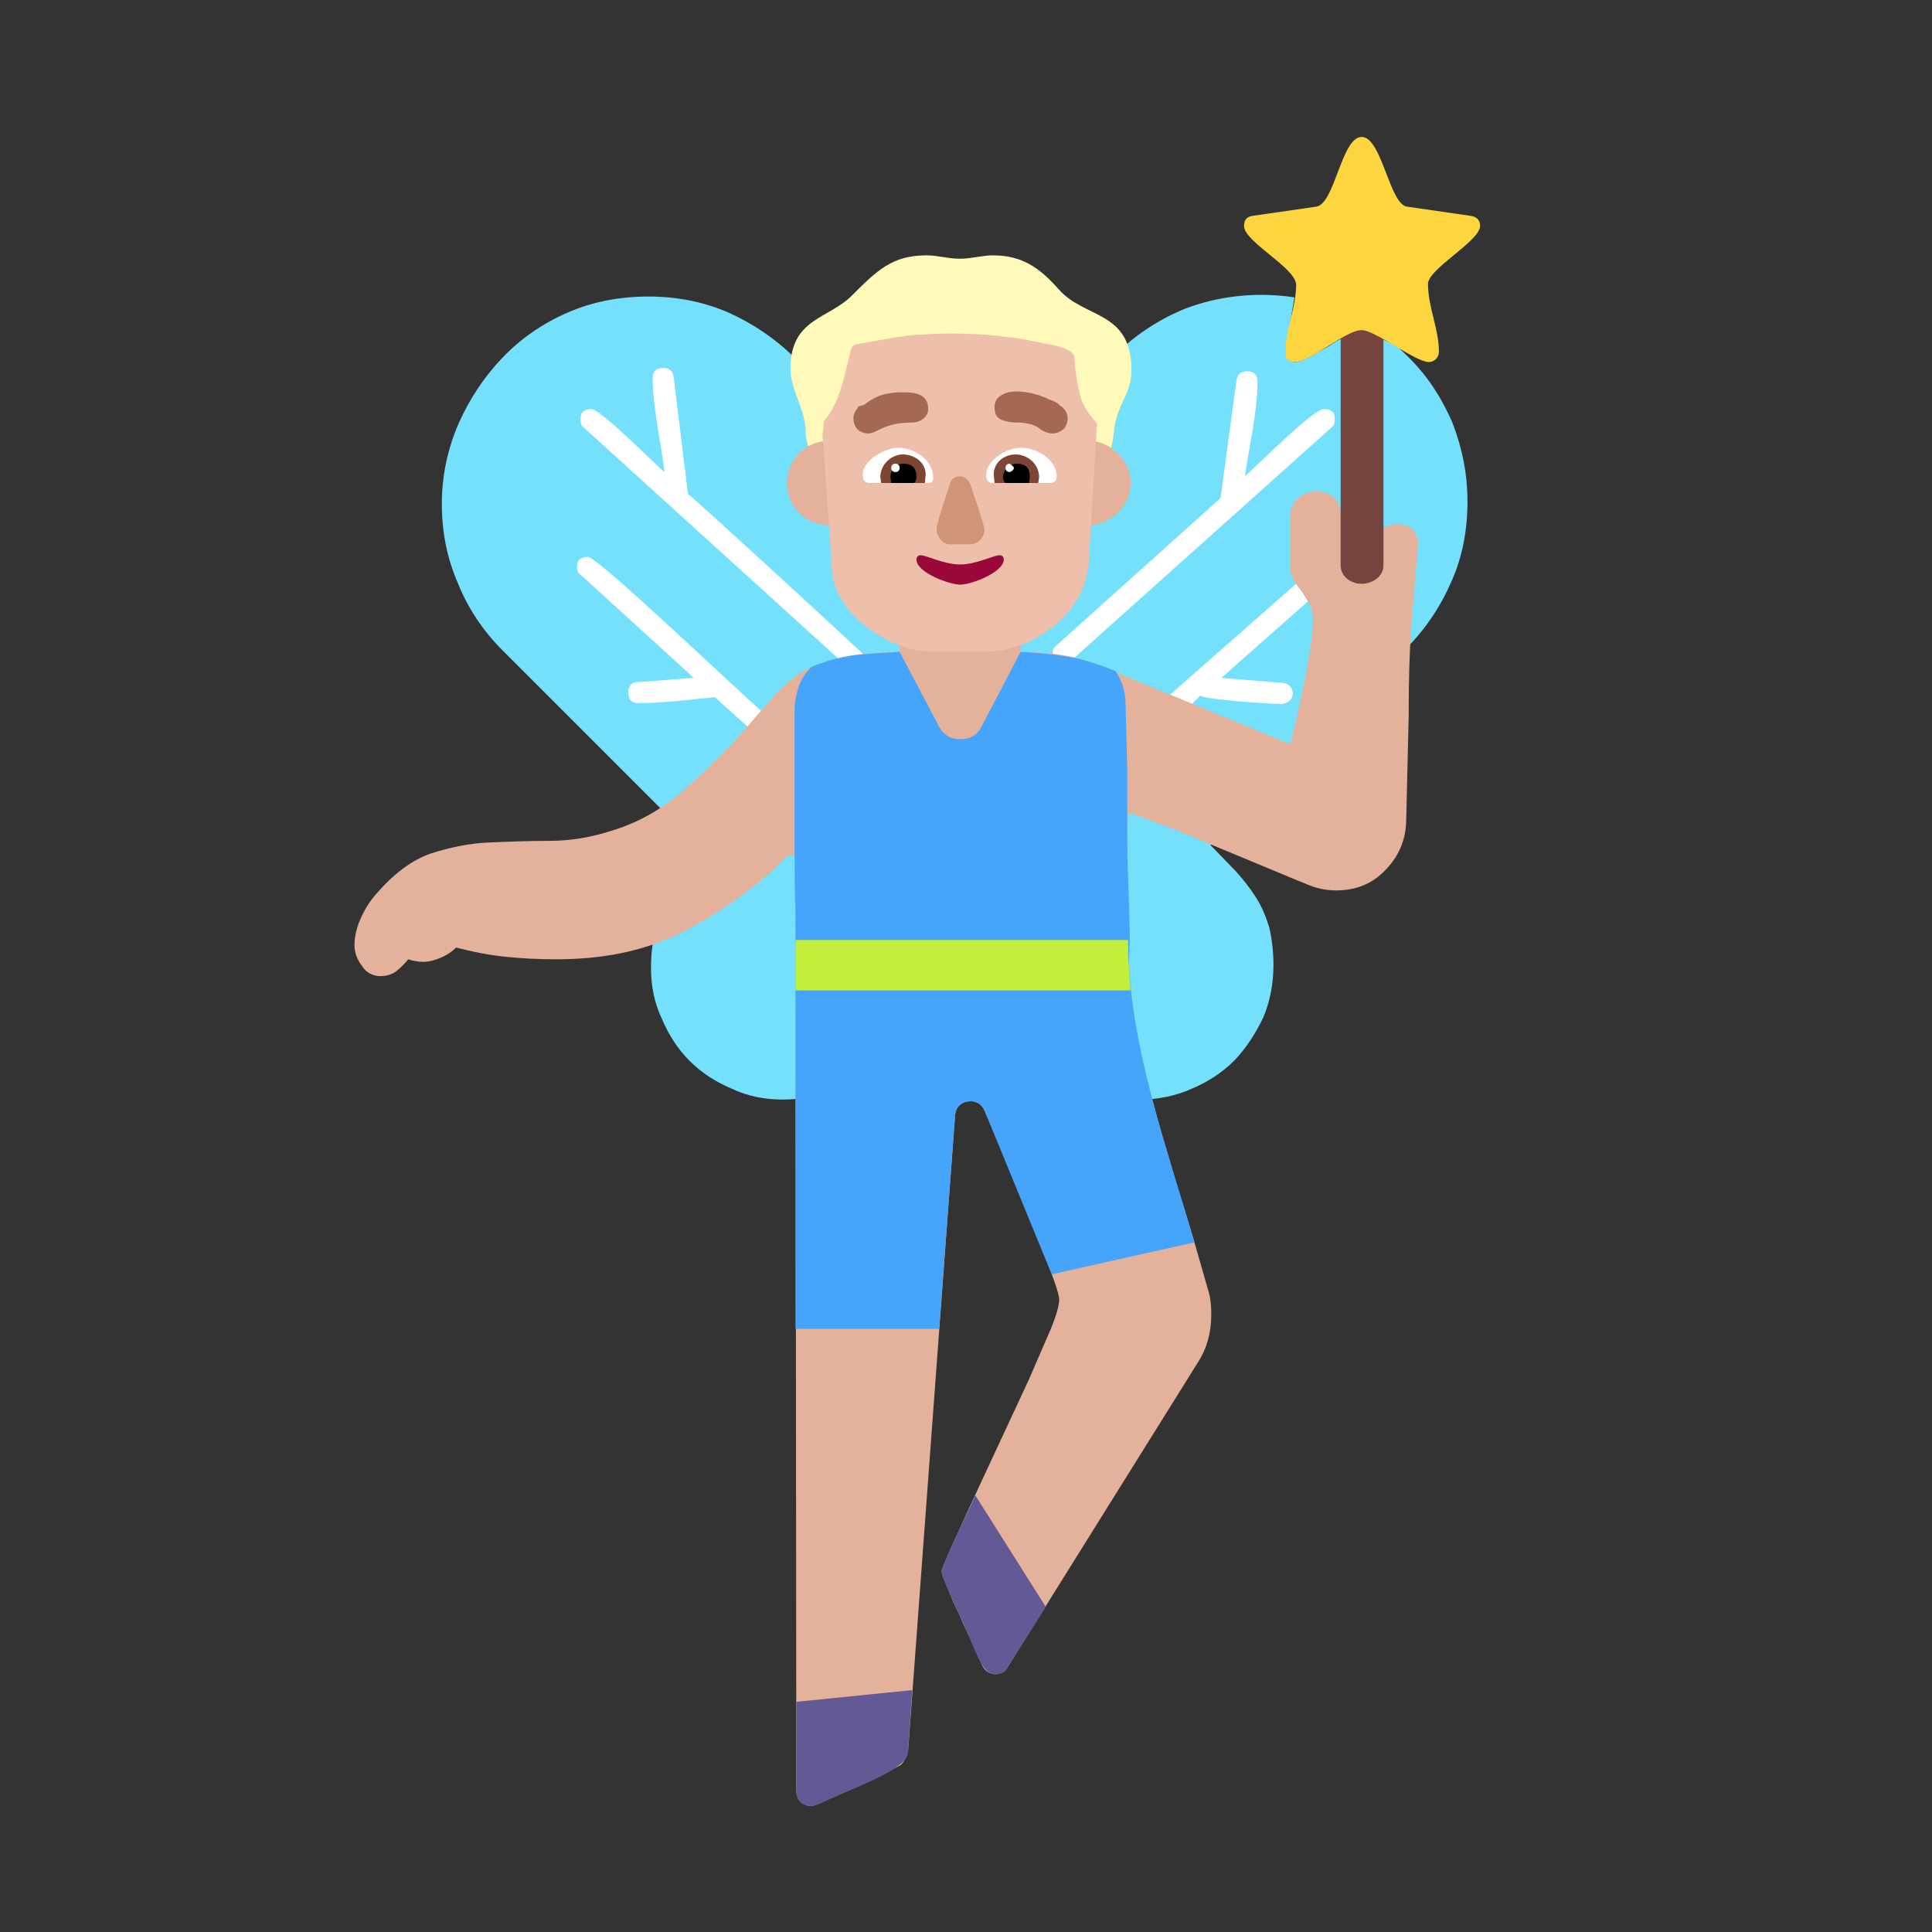 <svg version="1.1" xmlns="http://www.w3.org/2000/svg" viewBox="0 0 2300 2300"><rect x="0" y="0" width="2300" height="2300" fill="#333333" stroke="none"/><g transform="scale(1,-1) translate(-256, -1869)">
		<path d="M1612 560c22 0 43 4 63 13 19 8 36 19 51 34 14 15 25 32 34 51 8 19 12 40 12 62 0 17-2 32-5 45-4 13-9 25-16 36-7 11-15 21-24 31l-30 31 233 234c23 23 41 50 54 80 13 29 19 61 19 95 0 32-6 63-18 94-16 36-34 62-64 89l-8 5-28 13-8 3c-4 0-10-2-17-6-7-4-15-8-22-13l-23-13c-7-4-13-6-17-6-4 0-7 2-9 5-2 2-3 5-3 7l11 65c-13 2-26 3-39 3-33 0-65-6-95-18-30-13-57-31-80-54l-192-191-189 188c-23 23-50 41-79 54-30 13-62 19-95 19-34 0-66-6-96-19-30-13-56-31-78-54-22-23-39-49-52-78-13-30-20-62-20-96 0-33 6-64 19-94 12-30 30-57 53-80l243-243 1-2c-20-20-36-40-48-59-13-19-19-44-19-74 0-22 4-42 13-61 8-19 19-36 33-50 14-14 31-25 50-33 19-9 39-13 61-13 21 0 41 4 61 12 19 8 36 19 51 34l99 100 99-99c31-31 69-47 114-47 z" fill="#75E0FC"/>
		<path d="M1146 1004l16 19c-24 20-194 183-206 183-9 0-13-4-13-12 0-4 1-7 4-9l135-123-67-5c-7 0-11-5-11-12 0-9 4-13 11-13 31 0 61 4 92 7l39-35 z M1781 1031c7 0 14 5 14 12 0 7-4 12-12 13l-73 6 103 91c-4 8-9 14-14 21l-150-132 26-11 10 10c5-5 84-10 96-10 z M1535 1086l306 274c3 2 4 5 4 10 0 8-4 12-13 12-13 0-81-69-94-80 5 35 15 77 15 112 0 9-4 13-13 13-7 0-11-4-12-11l-19-140-196-176c-3-2-4-5-4-9 10-3 16-2 26-5 z M1254 1085c11 3 19 4 30 5-4 4-186 172-209 191l-17 139c-1 7-5 11-12 11-9 0-13-4-13-12 0-35 10-77 14-112-13 11-76 75-87 75-9 0-13-4-13-12 0-5 1-8 4-10l303-275 z" fill="#FFFFFF"/>
		<path d="M1222-281c2 0 8 2 18 7l32 14 53 26c3 1 6 4 8 8 2 3 3 7 4 10l56 757c1 11 8 17 19 17 7 0 13-4 16-11l29-67 20-49 20-48 14-39c4-11 6-19 6-22 0-6-3-18-10-35l-26-60-67-144-26-57c-7-16-11-25-11-28 0-2 2-8 7-19 4-11 9-22 15-34 5-13 11-24 16-35l10-23c3-7 9-11 16-11 7 0 12 3 15 9l226 362c11 17 16 36 16 57 0 11-1 21-4 30-7 24-14 50-23 79-9 28-18 57-26 86-9 29-17 59-24 88-7 29-13 57-16 82-5 33-7 67-7 101l0 118c0 3 0 6 1 9 1 3 2 4 3 4l17-6c10-4 22-9 37-14l137-57 22-9c10-4 21-6 32-6 23 0 43 8 58 24 15 15 24 34 25 57l3 127c0 91 4 114 11 202l0 3c0 6-2 12-6 16-5 5-11 7-18 7-11 0-18-4-20-11-2-7-3-15-3-23l-3-24c-2-7-8-11-19-11-7 0-12 3-15 8-3 5-5 12-5 20l-1 13 1 13c0 9-1 18-2 26-1 8-4 15-8 20-5 5-12 8-22 8-9 0-16-3-22-8-6-6-9-13-9-22l0-57c0-7 1-13 4-18 3-5 6-10 10-14l9-15c3-5 4-12 4-21 0-7-1-17-3-30-2-13-4-27-7-41l-9-42-8-33-194 80c-23 10-44 18-63 23-19 5-42 7-68 7l-131 0c-19 0-39-1-58-3-19-3-38-8-56-15-15-7-31-19-46-36-15-18-32-37-50-57-19-20-39-39-61-58-23-19-49-34-78-43-27-9-52-13-77-13-25 0-50-1-73-2-23-1-46-6-68-13-23-8-44-24-65-48-7-8-13-17-18-28-5-11-8-22-8-33 0-9 3-17 9-25 5-8 13-12 22-12 7 0 14 2 19 6 5 4 10 9 14 14 6-2 12-3 18-3 7 0 14 2 21 5 7 3 13 7 18 12 19-5 39-9 59-11 19-2 39-3 60-3 25 0 51 2 76 7 25 5 49 13 72 24 21 11 42 23 63 38 20 14 39 29 56 46l6 6c1 2 4 3 7 3 3 0 5-2 5-7l1-1107c0-5 2-10 5-13 3-3 8-5 13-5 z" fill="#E4B29A"/>
		<path d="M1441-124c7 0 12 3 15 9l45 71-84 133c-5-13-40-83-40-91 0-5 10-28 22-53 21-47 26-69 42-69 z M1222-281c3 0 9 2 19 7 47 21 96 38 96 58l5 73-138-14 0-106c0-11 7-18 18-18 z" fill="#635994"/>
		<path d="M1327 935l144 1 0 214-144 0 0-215 z" fill="#E4B29A"/>
		<path d="M1523 1294c48 0 56 34 59 60 3 34 21 45 21 74 0 72-56 61-87 97-23 26-44 40-78 40-13 0-26-4-39-4-15 0-26 4-40 4-41 0-59-18-89-48-28-28-73-27-73-87 0-25 18-49 18-74 1-36 31-62 65-62l243 0 z" fill="#FFF9BA"/>
		<path d="M1552 1244c26 0 50 23 50 50 0 26-23 50-50 50-27 0-51-21-51-50 0-29 24-50 51-50 z M1243 1244c27 0 51 21 51 50 0 29-24 50-51 50-27 0-50-21-50-50 0-27 21-50 50-50 z" fill="#E4B29A"/>
		<path d="M1552 1244c26 0 50 23 50 50 0 26-23 50-50 50-27 0-51-21-51-50 0-29 24-50 51-50 z M1243 1244c27 0 51 21 51 50 0 29-24 50-51 50-27 0-50-21-50-50 0-27 21-50 50-50 z" fill="#E4B29A"/>
		<path d="M1429 1093c14 0 28 3 42 8 14 5 27 13 39 22 11 9 20 19 28 32 8 13 12 27 14 42l10 168c-12 13-19 25-21 37-3 12-5 26-6 42 0 5-7 9-20 13l-45 9c-16 2-32 4-48 5l-30 1c-18 0-34-1-50-2-27-3-38-6-67-11-4-1-6-4-7-11l-6-24c-2-9-5-19-9-29-4-10-9-19-16-27l-2-19 1-6 10-146c0-15 4-29 12-42 8-13 17-23 29-32 12-9 25-17 39-22 14-5 29-8 43-8l60 0 z" fill="#EEBFAA"/>
		<path d="M1877 1174c12 0 26 8 26 22l0 290-51 0 0-290c0-14 13-22 25-22 z" fill="#75443E"/>
		<path d="M1957 1438c7 0 12 6 12 12 0 28-13 53-13 81 0 18 62 51 62 69 0 7-4 11-11 12l-76 11c-21 3-30 83-54 83-24 0-32-80-54-83l-76-11c-7-1-10-5-10-12 0-19 62-50 62-70 0-28-13-53-13-81 0-7 4-11 12-11 18 0 60 38 79 38 16 0 64-38 80-38 z" fill="#FCD53F"/>
		<path d="M1374 287l19 254c1 11 8 17 19 17 7 0 13-4 16-11l80-195 170 38c-31 107-71 216-78 328l-397 0 0-431 171 0 z" fill="#46A4FB"/>
		<path d="M1600 719l1 38-1 38c-1 25-2 51-2 76l0 80-2 79c0 15-4 28-12 40-19 8-38 14-55 17-18 3-37 5-58 6l-46-88c-5-11-14-16-26-16-11 0-20 5-25 15l-47 89c-18-1-36-2-53-4-18-2-35-7-52-14-7-7-12-14-15-23-3-9-5-18-5-27l0-176c0-21 0-43 1-65l0-65 397 0 z" fill="#46A4FB"/>
		<path d="M1602 690c-2 20-3 40-3 60l-396 0 0-60 399 0 z" fill="#C3EF3C"/>
		<path d="M1290 1353c10 0 18 13 52 13 10 0 19 7 19 16 0 19-17 20-31 20-25 0-36-8-44-14-3-3-9-1-9-5-3-3-5-7-5-12 0-11 7-18 18-18 z M1509 1353c5 0 9 2 13 5 3 3 5 8 5 13 0 5-2 9-7 14l-2 1-3 3-6 3c-3 1-6 2-7 3-12 5-24 8-36 8-6 0-12-1-17-4-6-3-9-8-9-15 0-8 3-13 9-15 5-2 11-3 17-3 11 0 20-2 26-6 6-5 12-7 17-7 z" fill="#A56953"/>
		<path d="M1506 1294l-69 0c-5 0-7 5-7 9 0 19 25 33 42 33 19 0 42-15 42-34 0-5-3-8-8-8 z M1360 1294c5 0 7 2 7 6 0 22-23 36-42 36-15 0-42-15-42-32 0-7 3-10 9-10l68 0 z" fill="#FFFFFF"/>
		<path d="M1492 1294l-52 0-1 10c0 15 13 24 26 24 14 0 28-11 28-27l-1-7 z M1357 1294l1 10c0 15-14 24-27 24-14 0-27-12-27-27l1-7 52 0 z" fill="#7D4533"/>
		<path d="M1481 1294l-28 0c-2 2-3 4-3 7 0 8 8 16 16 16 11 0 16-5 16-16l-1-7 z M1344 1294c2 1 3 4 3 7 0 11-5 16-16 16-9 0-15-8-15-16l1-7 27 0 z" fill="#000000"/>
		<path d="M1458 1307c3 1 5 3 5 5 0 1-2 3-5 5-3 0-5-2-5-5 0-3 2-5 5-5 z M1322 1307c3 0 5 2 5 5 0 3-2 5-5 5-3 0-5-2-5-5 0-3 2-5 5-5 z" fill="#FFFFFF"/>
		<path d="M1411 1221c9 0 17 8 17 17 0 6-15 48-17 55-3 6-7 9-12 9-6 0-10-3-12-8-3-11-16-47-16-55 0-9 7-18 16-18l24 0 z" fill="#D19479"/>
		<path d="M1399 1173c14 0 52 15 52 30 0 3-2 5-5 5-7 0-28-11-47-11-19 0-40 11-47 11-3 0-5-2-5-5 0-16 40-30 52-30 z" fill="#990839"/>
	</g></svg>
